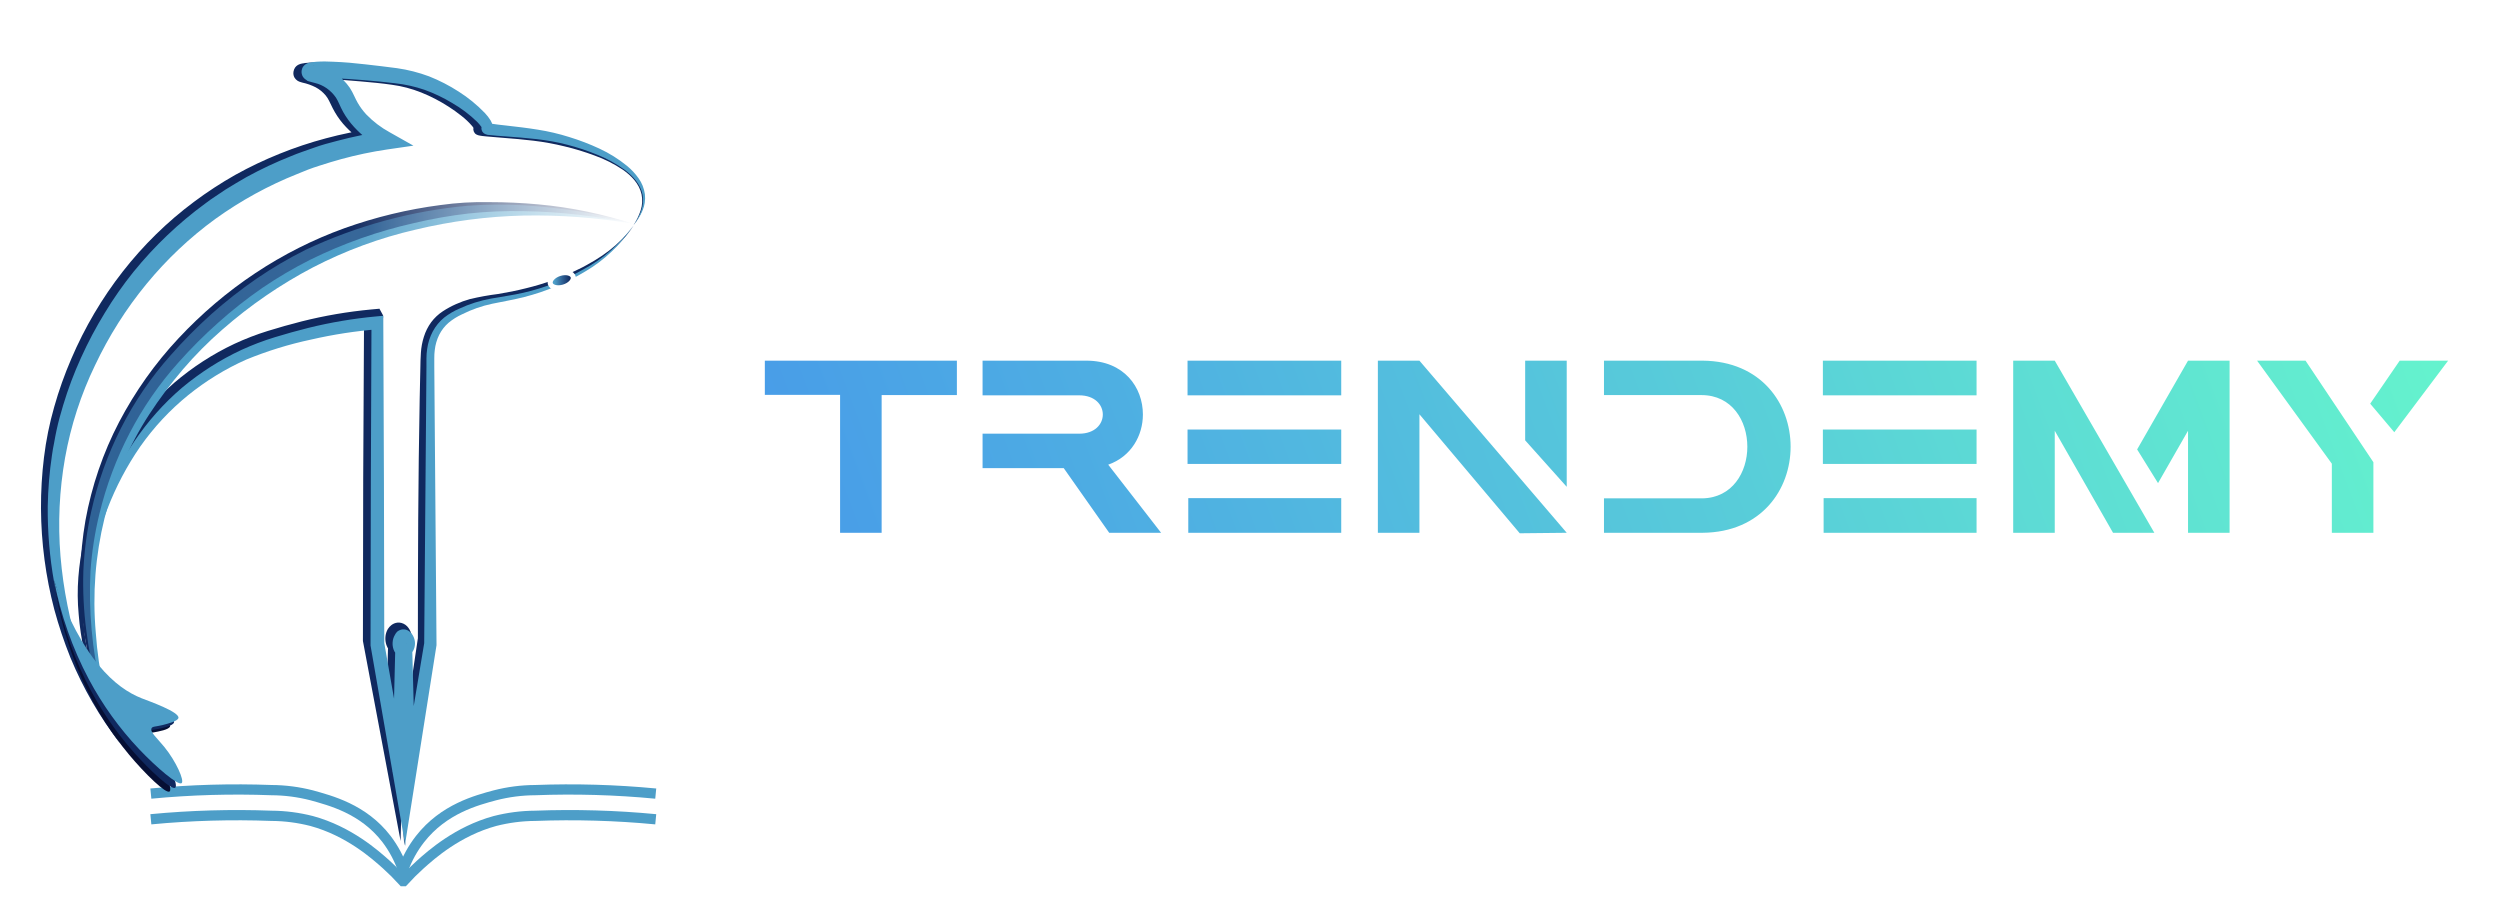 <svg width="244" height="88" viewBox="0 0 244 88" fill="none" xmlns="http://www.w3.org/2000/svg">
<g filter="url(#filter0_d_1240_1132)">
<path d="M38.398 75.568L38.805 76.095L38.709 74.837L38.592 74.333L38.415 73.889C38.419 74.45 38.419 75.007 38.398 75.568Z" fill="#10295F"/>
<path d="M38.401 75.289H38.454V75.541H38.401V75.289Z" fill="#10295F"/>
<path d="M38.733 75.677L38.804 76.095L38.985 74.683L38.57 74.713L38.733 75.677Z" fill="#4D9EC8"/>
<path d="M61.817 19.991C62.117 19.545 62.356 19.056 62.526 18.538C62.694 18.031 62.725 17.485 62.614 16.96C62.384 15.921 61.608 15.138 60.778 14.559C59.918 13.985 58.997 13.523 58.034 13.181C57.072 12.82 56.091 12.52 55.095 12.285C54.103 12.041 53.098 11.857 52.085 11.735C51.072 11.611 50.047 11.524 49.019 11.445L47.462 11.314L47.062 11.272L46.849 11.238L46.725 11.212C46.697 11.208 46.67 11.201 46.644 11.189C46.593 11.178 46.546 11.158 46.502 11.129L46.445 11.091C46.424 11.091 46.427 11.091 46.328 10.982C46.254 10.887 46.208 10.771 46.197 10.647C46.193 10.562 46.206 10.477 46.235 10.397C46.264 10.318 46.307 10.245 46.364 10.184C46.424 10.128 46.381 10.162 46.339 10.211C46.313 10.242 46.291 10.276 46.271 10.312C46.261 10.333 46.251 10.354 46.243 10.376C46.242 10.399 46.242 10.421 46.243 10.444V10.538C46.197 10.453 46.142 10.373 46.08 10.301C45.759 9.927 45.403 9.588 45.016 9.292C44.62 8.975 44.208 8.681 43.783 8.411C42.934 7.862 42.039 7.398 41.11 7.026C40.186 6.657 39.224 6.404 38.245 6.273C37.252 6.126 36.231 6.036 35.203 5.945C34.175 5.855 33.165 5.772 32.155 5.738C31.651 5.738 31.148 5.716 30.659 5.738C30.418 5.738 30.173 5.768 29.95 5.799L29.811 5.821C29.723 5.851 29.783 5.821 29.811 5.821L29.889 5.772C29.889 5.772 29.928 5.742 29.967 5.704C30.003 5.672 30.035 5.635 30.063 5.595C30.133 5.494 30.18 5.376 30.201 5.253C30.223 5.145 30.223 5.033 30.201 4.925C30.18 4.841 30.148 4.762 30.105 4.688C30.075 4.635 30.038 4.587 29.996 4.545C29.96 4.506 29.919 4.473 29.875 4.447L29.826 4.417H29.794L29.907 4.447C30.472 4.563 31.022 4.751 31.545 5.008C32.107 5.294 32.611 5.693 33.03 6.183C33.243 6.434 33.427 6.711 33.58 7.007L33.934 7.737C34.155 8.156 34.423 8.544 34.732 8.893C35.38 9.612 36.137 10.21 36.972 10.662L39.294 11.972L36.685 12.349C35.189 12.574 33.706 12.888 32.243 13.29C30.778 13.689 29.338 14.182 27.929 14.766C26.518 15.339 25.138 15.994 23.795 16.727C22.461 17.474 21.172 18.307 19.935 19.223C14.96 22.912 10.969 27.905 8.349 33.717C7.017 36.602 6.086 39.677 5.584 42.846C5.112 46.036 5.028 49.277 5.332 52.49C5.632 55.724 6.33 58.902 7.406 61.943C8.495 64.999 9.946 67.894 11.724 70.561C9.75 68.013 8.116 65.19 6.867 62.169C6.256 60.645 5.732 59.082 5.3 57.49C4.88 55.889 4.56 54.261 4.343 52.615C3.903 49.307 3.886 45.951 4.293 42.639C4.496 40.972 4.829 39.326 5.29 37.718C5.743 36.113 6.301 34.543 6.959 33.02C9.588 26.869 13.723 21.58 18.931 17.702C20.224 16.736 21.571 15.856 22.966 15.067C24.366 14.289 25.809 13.601 27.287 13.008C28.762 12.412 30.269 11.909 31.8 11.502C33.33 11.091 34.881 10.772 36.444 10.546L36.157 12.243C35.151 11.691 34.244 10.956 33.477 10.071C33.087 9.613 32.751 9.108 32.474 8.565L32.119 7.839C32.028 7.651 31.916 7.476 31.786 7.316C31.512 6.987 31.181 6.718 30.811 6.521C30.397 6.312 29.96 6.157 29.51 6.062C29.439 6.039 29.375 6.028 29.251 5.983C29.212 5.964 29.195 5.964 29.131 5.93L29.035 5.878C28.977 5.84 28.924 5.796 28.875 5.746C28.828 5.698 28.787 5.645 28.751 5.588C28.704 5.506 28.669 5.417 28.648 5.324C28.625 5.209 28.625 5.089 28.648 4.974C28.672 4.839 28.723 4.71 28.797 4.598C28.831 4.552 28.868 4.51 28.907 4.47L29.007 4.387L29.127 4.315C29.246 4.256 29.373 4.215 29.503 4.195C29.591 4.195 29.669 4.165 29.747 4.153C30.049 4.12 30.318 4.104 30.595 4.097C31.137 4.097 31.658 4.097 32.197 4.127C33.261 4.18 34.299 4.285 35.324 4.406C36.349 4.526 37.391 4.647 38.44 4.831C39.51 5.006 40.556 5.312 41.56 5.742C42.55 6.172 43.499 6.7 44.396 7.319C44.848 7.629 45.283 7.964 45.701 8.325C46.138 8.694 46.539 9.11 46.895 9.567C47.002 9.702 47.093 9.85 47.168 10.007C47.228 10.125 47.269 10.252 47.289 10.384C47.293 10.436 47.293 10.489 47.289 10.542V10.629C47.284 10.668 47.276 10.707 47.264 10.745L47.221 10.858C47.2 10.903 47.174 10.945 47.144 10.982C47.097 11.039 47.048 11.076 47.101 11.027C47.154 10.979 47.299 10.651 47.26 10.587C47.257 10.505 47.236 10.426 47.198 10.355C47.161 10.283 47.108 10.222 47.044 10.177L47.009 10.154L46.959 10.128H47.023L47.193 10.158L47.548 10.214L49.075 10.403C50.104 10.527 51.139 10.647 52.17 10.824C53.205 11.001 54.229 11.241 55.237 11.543C56.248 11.835 57.241 12.191 58.211 12.609C59.19 13.024 60.118 13.562 60.977 14.212C61.422 14.541 61.824 14.932 62.171 15.376C62.513 15.822 62.741 16.353 62.834 16.919C62.917 17.48 62.85 18.054 62.639 18.576C62.43 19.086 62.153 19.563 61.817 19.991Z" fill="#10295F"/>
<path d="M61.818 19.991C62.136 19.562 62.392 19.085 62.577 18.576C62.764 18.079 62.813 17.535 62.719 17.009C62.513 15.967 61.761 15.165 60.946 14.555C60.109 13.954 59.206 13.461 58.259 13.087C57.311 12.697 56.34 12.375 55.352 12.123C53.381 11.596 51.353 11.464 49.297 11.306C48.779 11.268 48.279 11.238 47.726 11.171C47.655 11.171 47.581 11.171 47.485 11.129C47.378 11.105 47.277 11.055 47.191 10.982C47.101 10.905 47.037 10.8 47.007 10.681C46.985 10.603 46.98 10.52 46.992 10.439C47.005 10.359 47.034 10.282 47.078 10.214C47.315 9.94 47.078 10.214 47.078 10.241C47.054 10.28 47.04 10.323 47.035 10.369V10.478C47.02 10.447 47.004 10.416 46.985 10.388C46.855 10.202 46.709 10.029 46.549 9.872C45.82 9.172 45.016 8.565 44.153 8.065C43.292 7.543 42.386 7.109 41.448 6.77C40.51 6.448 39.543 6.232 38.562 6.126C37.562 5.998 36.538 5.908 35.517 5.821C34.496 5.735 33.486 5.663 32.482 5.648C31.982 5.648 31.479 5.648 31.011 5.682L30.681 5.72L30.561 5.746L30.656 5.697L30.699 5.663C30.738 5.637 30.773 5.604 30.802 5.565C30.855 5.502 30.899 5.431 30.933 5.354C30.978 5.244 31 5.125 30.997 5.004C30.995 4.898 30.972 4.792 30.929 4.696C30.904 4.637 30.872 4.581 30.834 4.53C30.79 4.472 30.739 4.421 30.681 4.379L30.632 4.349H30.578L30.734 4.387L31.131 4.489C32.336 4.768 33.404 5.504 34.134 6.559C34.301 6.819 34.449 7.092 34.577 7.376C34.698 7.632 34.797 7.835 34.914 8.039C35.15 8.447 35.43 8.826 35.747 9.168C36.423 9.867 37.194 10.454 38.034 10.911L40.349 12.217L37.75 12.594C36.257 12.816 34.776 13.128 33.315 13.527C32.585 13.719 31.865 13.956 31.142 14.182C30.419 14.408 29.724 14.679 29.015 14.98C26.198 16.102 23.516 17.573 21.024 19.362C16.035 22.992 11.993 27.906 9.279 33.645C7.901 36.492 6.915 39.535 6.351 42.68C5.791 45.843 5.641 49.073 5.904 52.28C6.176 55.508 6.812 58.689 7.801 61.755C8.774 64.846 10.091 67.802 11.725 70.561C9.892 67.909 8.391 65.016 7.259 61.955C5.496 57.337 4.613 52.394 4.66 47.412C4.689 45.746 4.826 44.085 5.071 42.439C5.117 42.021 5.209 41.618 5.284 41.208C5.358 40.798 5.429 40.388 5.521 39.981C5.699 39.16 5.919 38.358 6.16 37.564C6.638 35.972 7.222 34.419 7.907 32.915C8.588 31.409 9.361 29.952 10.219 28.552C11.069 27.144 12.01 25.799 13.034 24.527C15.092 21.995 17.447 19.753 20.042 17.857C20.358 17.608 20.691 17.382 21.024 17.164L22.024 16.494C22.701 16.065 23.396 15.669 24.087 15.267C25.486 14.5 26.927 13.824 28.402 13.241C29.132 12.929 29.887 12.691 30.632 12.421C31.376 12.149 32.138 11.946 32.901 11.75C34.426 11.344 35.972 11.027 37.531 10.802L37.247 12.499C36.249 11.955 35.34 11.243 34.556 10.391C34.148 9.95 33.791 9.458 33.492 8.927C33.344 8.663 33.212 8.374 33.106 8.136C33.015 7.926 32.91 7.724 32.791 7.53C32.291 6.801 31.557 6.29 30.727 6.096L30.373 6.002L30.153 5.942L29.979 5.881L29.912 5.81L29.869 5.787L29.802 5.738C29.73 5.691 29.666 5.629 29.614 5.558C29.569 5.502 29.532 5.44 29.504 5.373C29.46 5.267 29.435 5.154 29.43 5.038C29.428 4.909 29.452 4.78 29.501 4.662C29.536 4.577 29.584 4.5 29.642 4.432C29.68 4.39 29.72 4.351 29.763 4.315L29.83 4.27C29.887 4.232 29.948 4.201 30.011 4.176C30.089 4.15 30.146 4.131 30.196 4.12C30.245 4.108 30.376 4.082 30.454 4.071C30.61 4.048 30.752 4.037 30.894 4.025C31.454 3.988 31.982 3.995 32.514 4.025C33.578 4.063 34.616 4.157 35.644 4.278C36.672 4.398 37.704 4.511 38.746 4.654C39.813 4.806 40.862 5.073 41.877 5.452C42.882 5.85 43.849 6.348 44.766 6.939C45.694 7.527 46.553 8.23 47.326 9.032C47.537 9.254 47.726 9.499 47.889 9.763C47.939 9.85 47.983 9.94 48.02 10.034C48.086 10.194 48.108 10.37 48.084 10.542C48.069 10.62 48.045 10.696 48.013 10.768C48.013 10.82 47.74 11.092 47.971 10.832C48.011 10.767 48.039 10.694 48.052 10.618C48.065 10.541 48.062 10.463 48.045 10.388C48.02 10.276 47.96 10.177 47.875 10.105C47.726 9.996 47.755 10.041 47.758 10.034L47.896 10.064C48.364 10.143 48.893 10.192 49.4 10.252C50.428 10.369 51.459 10.486 52.487 10.655C53.524 10.817 54.549 11.057 55.554 11.374C56.558 11.681 57.543 12.058 58.5 12.503C59.463 12.949 60.371 13.518 61.205 14.197C61.626 14.543 62.002 14.947 62.322 15.398C62.651 15.853 62.864 16.389 62.942 16.957C63.008 17.519 62.92 18.09 62.69 18.602C62.466 19.108 62.172 19.576 61.818 19.991Z" fill="#4D9EC8"/>
<path d="M64 77.962C60.086 77.588 56.154 77.475 52.227 77.623C50.904 77.631 49.587 77.802 48.302 78.131C44.679 79.121 42.116 81.392 40.996 82.4C40.435 82.905 39.899 83.439 39.39 84H39.333C38.823 83.439 38.287 82.905 37.727 82.4C36.607 81.392 34.044 79.121 30.421 78.131C29.135 77.802 27.818 77.631 26.496 77.623C22.569 77.475 18.637 77.588 14.723 77.962" stroke="#4D9EC8" stroke-miterlimit="10"/>
<path d="M64 75.455C60.086 75.081 56.154 74.968 52.227 75.116C50.904 75.122 49.587 75.293 48.302 75.624C46.554 76.098 43.311 76.927 40.996 79.893C40.292 80.795 39.732 81.812 39.337 82.905C38.958 81.814 38.414 80.797 37.727 79.893C35.462 76.934 32.218 76.129 30.421 75.624C29.136 75.293 27.818 75.122 26.496 75.116C22.569 74.968 18.637 75.081 14.723 75.455" stroke="#4D9EC8" stroke-miterlimit="10"/>
<path d="M37.036 28.134L37.39 28.785V29.022H36.759L37.036 28.134Z" fill="#10295F"/>
<path d="M10.414 68.358C9.999 67.228 9.573 66.129 9.198 65C8.807 63.87 8.478 62.718 8.212 61.548C7.952 60.371 7.774 59.176 7.68 57.971C7.565 56.764 7.554 55.548 7.648 54.339C7.742 53.128 7.92 51.926 8.184 50.743C8.297 50.148 8.471 49.569 8.616 48.981C8.761 48.394 8.971 47.826 9.162 47.257C9.95 44.966 11.006 42.789 12.307 40.779C13.618 38.757 15.189 36.941 16.976 35.384C18.777 33.842 20.76 32.556 22.875 31.559C23.934 31.067 25.023 30.647 26.133 30.302C27.242 29.955 28.323 29.658 29.444 29.368C31.674 28.807 33.939 28.419 36.222 28.205L37.041 28.13V29.011L37.123 44.697L37.154 60.384V60.204L39.313 71.588L37.569 71.742L37.881 60.911L38.314 61.732C38.036 61.554 37.825 61.28 37.715 60.957C37.629 60.709 37.595 60.444 37.615 60.181C37.634 59.902 37.715 59.633 37.853 59.394C37.943 59.249 38.057 59.121 38.19 59.018C38.363 58.879 38.569 58.793 38.785 58.769C38.913 58.754 39.043 58.763 39.168 58.796C39.453 58.868 39.704 59.046 39.877 59.297C40.034 59.518 40.14 59.776 40.185 60.049C40.233 60.349 40.198 60.658 40.086 60.938C39.985 61.19 39.828 61.414 39.629 61.589L39.934 60.836L40.59 72.42L38.984 72.344L40.785 60.298V60.422C40.785 52.577 40.813 44.735 40.962 36.886L41.026 33.942C41.026 33.445 41.05 32.963 41.079 32.436C41.111 31.904 41.209 31.379 41.37 30.874C41.529 30.362 41.769 29.882 42.079 29.455C42.396 29.032 42.78 28.67 43.213 28.386C43.624 28.117 44.054 27.883 44.5 27.685C44.942 27.486 45.397 27.321 45.861 27.192C46.773 26.975 47.695 26.808 48.623 26.692C49.531 26.545 50.427 26.364 51.321 26.138C53.108 25.71 54.847 25.079 56.507 24.256L56.575 24.237H56.553L56.603 24.214L56.695 24.165L56.887 24.068L57.262 23.864C57.511 23.729 57.759 23.59 58 23.443C58.489 23.152 58.963 22.831 59.418 22.483C60.33 21.782 61.15 20.955 61.857 20.024C61.188 20.995 60.401 21.867 59.517 22.618C59.073 22.994 58.609 23.342 58.127 23.661C57.886 23.823 57.645 23.977 57.397 24.128L57.025 24.342L56.837 24.452L56.741 24.504L56.695 24.531C56.659 24.551 56.619 24.565 56.578 24.572H56.649C54.993 25.477 53.249 26.189 51.448 26.695C50.55 26.959 49.644 27.181 48.729 27.362C47.815 27.55 46.9 27.678 46.053 27.949C45.626 28.065 45.207 28.215 44.801 28.397C44.401 28.59 44.015 28.816 43.649 29.075C42.951 29.567 42.437 30.304 42.196 31.156C42.074 31.586 42.003 32.029 41.986 32.478V36.863L42.103 48.62L42.267 60.381V60.505L40.547 72.6L39.455 80.506L38.938 72.537L38.19 60.96L38.495 60.208L38.477 60.238C38.461 60.277 38.455 60.319 38.459 60.362L38.48 60.407C38.509 60.447 38.545 60.481 38.587 60.505C38.634 60.535 38.685 60.557 38.739 60.569C38.805 60.581 38.872 60.581 38.938 60.569C39.031 60.559 39.12 60.524 39.196 60.467C39.232 60.439 39.263 60.404 39.289 60.366C39.313 60.32 39.306 60.317 39.306 60.32C39.306 60.324 39.289 60.241 39.15 60.151L39.583 60.968L39.306 71.799L39.097 80.081L37.566 71.945L35.421 60.561V60.396L35.449 44.709L35.531 29.022L36.353 29.827C34.137 30.007 31.935 30.348 29.763 30.848C27.583 31.375 25.409 31.921 23.382 32.831C21.352 33.747 19.439 34.931 17.688 36.355C15.945 37.797 14.402 39.493 13.104 41.392C10.474 45.23 8.784 49.702 8.187 54.406C8.056 55.582 8.027 56.768 8.102 57.949C8.154 59.138 8.291 60.32 8.51 61.487C8.992 63.822 9.629 66.118 10.414 68.358Z" fill="#10295F"/>
<path d="M10.523 68.324C9.706 66.117 9.057 63.843 8.584 61.525C8.474 60.946 8.346 60.358 8.286 59.764C8.226 59.169 8.169 58.578 8.141 57.979C8.085 56.783 8.126 55.584 8.261 54.395C8.399 53.207 8.605 52.029 8.878 50.868C9.034 50.292 9.162 49.708 9.346 49.144L9.609 48.289L9.903 47.446C10.701 45.191 11.774 43.058 13.093 41.099C14.415 39.132 15.983 37.366 17.755 35.851C19.544 34.355 21.505 33.108 23.59 32.139C24.637 31.663 25.709 31.256 26.802 30.919C27.894 30.584 28.968 30.287 30.071 30.008C32.273 29.463 34.508 29.086 36.761 28.879L37.41 28.819V29.515L37.473 45.202L37.505 60.893V60.757L39.685 73.18L38.285 73.297L38.576 61.409L38.93 62.06C38.688 61.903 38.504 61.663 38.409 61.379C38.332 61.156 38.301 60.918 38.321 60.682C38.336 60.434 38.409 60.193 38.533 59.982C38.594 59.854 38.675 59.739 38.774 59.643C38.924 59.525 39.1 59.451 39.285 59.428C39.493 59.409 39.701 59.459 39.88 59.572C40.008 59.654 40.12 59.761 40.21 59.888C40.352 60.087 40.447 60.319 40.487 60.565C40.528 60.832 40.497 61.106 40.398 61.356C40.307 61.582 40.167 61.781 39.99 61.939L40.235 61.36L40.554 73.64L39.274 73.542L41.401 60.78V60.885L41.621 33.825V32.975C41.622 32.675 41.645 32.375 41.688 32.079C41.769 31.474 41.954 30.891 42.234 30.358C42.519 29.825 42.902 29.359 43.362 28.988C43.811 28.639 44.299 28.351 44.815 28.13C45.809 27.668 46.852 27.336 47.921 27.143C48.984 26.948 50.023 26.816 51.055 26.579C53.13 26.107 55.132 25.325 57 24.256C58.894 23.248 60.544 21.788 61.818 19.991C60.599 21.868 58.983 23.415 57.099 24.508C55.245 25.623 53.254 26.457 51.182 26.985C50.14 27.256 49.077 27.426 48.048 27.644C47.027 27.859 46.034 28.207 45.092 28.679C44.626 28.891 44.187 29.166 43.787 29.496C43.406 29.822 43.091 30.227 42.862 30.686C42.636 31.147 42.49 31.649 42.433 32.165C42.4 32.427 42.384 32.692 42.387 32.956V33.795L42.603 60.867V60.972L40.582 73.771L39.519 80.484L39.299 73.677L38.902 61.401V61.025L39.161 60.833L39.186 60.795V60.818C39.187 60.805 39.187 60.792 39.186 60.78C39.2 60.802 39.22 60.82 39.242 60.833C39.276 60.852 39.312 60.867 39.349 60.878C39.395 60.885 39.441 60.885 39.487 60.878C39.53 60.875 39.572 60.863 39.61 60.842C39.649 60.821 39.683 60.792 39.71 60.757V60.795C39.705 60.819 39.705 60.843 39.71 60.867L39.629 60.791L39.983 61.443L39.724 73.335L39.568 80.6L38.328 73.448L36.165 61.002V60.87L36.194 45.179L36.257 29.492L36.91 30.133C34.709 30.308 32.522 30.646 30.365 31.141C28.203 31.6 26.083 32.255 24.027 33.099C22.005 33.998 20.099 35.167 18.354 36.577C16.592 38.006 15.024 39.687 13.696 41.573C12.39 43.463 11.307 45.516 10.473 47.687L10.162 48.5L9.882 49.332C9.687 49.881 9.548 50.461 9.382 51.011C9.078 52.142 8.841 53.293 8.673 54.455C8.509 55.618 8.439 56.793 8.463 57.968C8.463 58.555 8.51 59.146 8.559 59.73C8.609 60.313 8.715 60.893 8.811 61.476C9.214 63.803 9.787 66.092 10.523 68.324Z" fill="#4D9EC8"/>
<path d="M55 26.019C55.617 25.839 56.04 25.394 55.945 25.026C55.85 24.657 55.272 24.503 54.655 24.683C54.037 24.863 53.614 25.308 53.709 25.677C53.804 26.046 54.382 26.199 55 26.019Z" fill="url(#paint0_linear_1240_1132)" stroke="white" stroke-width="0.5" stroke-miterlimit="10"/>
<path d="M61.909 19.882C58.831 19.077 55.685 18.596 52.518 18.448C50.94 18.38 49.352 18.361 47.775 18.41C46.201 18.43 44.631 18.572 43.077 18.835C39.961 19.327 36.896 20.134 33.924 21.245C32.444 21.795 30.997 22.441 29.592 23.18C28.181 23.91 26.808 24.721 25.479 25.608C20.201 29.15 15.571 33.924 12.444 39.691C10.898 42.585 9.772 45.709 9.104 48.959C8.466 52.232 8.309 55.59 8.64 58.913V58.947L8.718 59.7L8.817 60.483C8.884 61.006 8.963 61.526 9.051 62.045C9.14 62.565 9.235 63.08 9.345 63.596C9.455 64.112 9.597 64.65 9.7 65.17V65.125C9.838 65.58 9.962 66.043 10.122 66.491C10.281 66.939 10.444 67.391 10.622 67.831C10.799 68.272 10.976 68.716 11.182 69.145C11.387 69.574 11.6 70 11.816 70.425C11.579 70.015 11.331 69.612 11.107 69.187C10.884 68.761 10.671 68.336 10.469 67.903C10.267 67.47 10.09 67.022 9.913 66.578C9.735 66.133 9.586 65.671 9.427 65.215V65.17C9.282 64.669 9.129 64.191 8.998 63.683C8.867 63.175 8.746 62.651 8.643 62.132C8.541 61.612 8.434 61.089 8.342 60.566L8.211 59.775L8.151 59.38L8.122 59.184V59.082C8.118 59.039 8.118 58.995 8.122 58.951V58.985C7.68 55.6 7.753 52.161 8.339 48.801C8.95 45.434 10.059 42.19 11.625 39.19C13.193 36.203 15.14 33.458 17.41 31.033C21.956 26.162 27.505 22.479 33.619 20.273C36.657 19.186 39.792 18.429 42.974 18.015C44.563 17.79 46.165 17.694 47.767 17.729C49.366 17.729 50.958 17.8 52.546 17.947C55.723 18.235 58.862 18.883 61.909 19.882Z" fill="url(#paint1_linear_1240_1132)"/>
<path d="M61.748 19.837C58.227 19.237 54.662 18.97 51.095 19.039C47.544 19.122 44.009 19.584 40.545 20.417C37.086 21.214 33.73 22.449 30.548 24.095C27.381 25.752 24.407 27.795 21.685 30.182C20.323 31.37 19.043 32.661 17.856 34.045C16.674 35.433 15.576 36.901 14.57 38.438C13.57 39.974 12.702 41.602 11.975 43.302C11.252 45.005 10.659 46.768 10.202 48.572C9.306 52.214 9.017 55.994 9.348 59.742C9.478 61.623 9.745 63.491 10.146 65.328C10.584 67.163 11.202 68.945 11.989 70.644C11.088 68.993 10.374 67.236 9.862 65.407C9.371 63.57 9.015 61.694 8.798 59.798C8.589 57.895 8.536 55.977 8.639 54.065C8.733 52.145 8.992 50.238 9.415 48.369C10.252 44.608 11.718 41.038 13.744 37.828C14.764 36.246 15.882 34.736 17.09 33.311C18.305 31.881 19.615 30.548 21.011 29.32C23.803 26.879 26.86 24.8 30.115 23.128C33.38 21.483 36.827 20.282 40.375 19.551C43.902 18.786 47.496 18.427 51.095 18.482C54.679 18.563 58.248 19.017 61.748 19.837Z" fill="url(#paint2_linear_1240_1132)"/>
<path d="M61.88 19.866C58.344 19.088 54.746 18.667 51.135 18.609C49.339 18.571 47.542 18.646 45.754 18.835C43.966 19.039 42.191 19.35 40.436 19.765C36.928 20.548 33.516 21.753 30.265 23.356C28.652 24.169 27.089 25.089 25.585 26.112C24.089 27.146 22.654 28.277 21.289 29.5C19.917 30.719 18.614 32.024 17.389 33.407C13.687 37.545 11.041 42.618 9.703 48.146C9.255 49.983 8.963 51.859 8.831 53.751C8.638 57.563 8.981 61.385 9.849 65.09C10.314 66.942 10.979 68.731 11.83 70.421C10.871 68.781 10.114 67.017 9.576 65.173C9.044 63.328 8.658 61.439 8.423 59.526C8.17 57.605 8.074 55.664 8.136 53.725C8.221 51.779 8.477 49.846 8.898 47.95C10.162 42.221 12.836 36.952 16.648 32.681C17.896 31.259 19.224 29.918 20.622 28.664C22.026 27.416 23.5 26.259 25.036 25.201C26.578 24.146 28.186 23.201 29.847 22.373C34.867 20.018 40.221 18.567 45.69 18.078C47.508 17.946 49.333 17.932 51.153 18.037C52.968 18.15 54.776 18.349 56.566 18.65C58.358 18.947 60.132 19.353 61.88 19.866Z" fill="url(#paint3_linear_1240_1132)"/>
<path d="M5.273 54.644C5.732 58.07 6.689 61.4 8.11 64.515C9.295 67.105 10.807 69.511 12.605 71.667C14.133 73.493 16.214 75.537 16.558 75.244C16.838 75.007 16.136 73.102 15.072 71.611C14.448 70.734 13.746 70.067 13.934 69.729C14.037 69.537 14.313 69.605 14.998 69.48C15.469 69.397 16.519 69.213 16.6 68.889C16.738 68.313 13.853 67.078 13.122 66.732C10.63 65.531 7.578 62.565 5.273 54.644Z" fill="#060F34"/>
<path d="M5.273 54.636C5.821 58.05 6.865 61.352 8.368 64.424C9.624 66.973 11.202 69.328 13.059 71.422C14.636 73.199 16.774 75.187 17.111 74.875C17.387 74.626 16.632 72.744 15.522 71.287C14.877 70.432 14.154 69.781 14.335 69.431C14.431 69.235 14.711 69.296 15.398 69.149C15.866 69.055 16.912 68.832 16.983 68.509C17.107 67.929 14.186 66.784 13.438 66.461C10.931 65.354 7.812 62.482 5.273 54.636Z" fill="#10295F"/>
<path d="M5.27 54.629C5.924 58.018 7.071 61.279 8.67 64.293C10.005 66.797 11.657 69.095 13.58 71.122C15.211 72.842 17.409 74.743 17.735 74.427C18.004 74.171 17.189 72.315 16.037 70.9C15.363 70.068 14.618 69.447 14.789 69.085C14.881 68.886 15.143 68.939 15.852 68.769C16.317 68.652 17.355 68.393 17.416 68.069C17.522 67.485 14.579 66.446 13.817 66.149C11.261 65.14 8.053 62.381 5.27 54.629Z" fill="#4D9EC8"/>
<path d="M74.648 33.2H93.392V36.56H86.048V50H81.992V36.536H74.648V33.2ZM103.819 43.688H95.899V40.328H105.331C106.867 40.328 107.635 39.392 107.635 38.456C107.635 37.52 106.867 36.584 105.331 36.584H95.899V33.2H106.027C109.723 33.2 111.547 35.816 111.547 38.456C111.547 40.496 110.419 42.56 108.163 43.352L113.323 50H108.259L103.819 43.688ZM115.904 33.2H130.904V36.584H115.904V33.2ZM115.904 39.92H130.904V43.28H115.904V39.92ZM115.976 46.616H130.904V50H115.976V46.616ZM134.48 50V33.2H138.536L152.912 50L148.328 50.048L138.536 38.432V50H134.48ZM148.856 40.976V33.2H152.912V45.512L148.856 40.976ZM156.548 33.2H166.172C171.908 33.248 174.764 37.424 174.764 41.6C174.764 45.776 171.908 49.952 166.172 50H156.548V46.64H166.148C169.076 46.592 170.54 44.096 170.54 41.6C170.54 39.08 169.052 36.56 166.052 36.56H156.548V33.2ZM177.913 33.2H192.913V36.584H177.913V33.2ZM177.913 39.92H192.913V43.28H177.913V39.92ZM177.985 46.616H192.913V50H177.985V46.616ZM196.488 50V33.2H200.544L210.264 50H206.232L200.544 40.04V50H196.488ZM208.584 41.864L213.552 33.2H217.608V50H213.552V40.04L210.624 45.152L208.584 41.864ZM220.291 33.2H225.019L231.643 43.112V50H227.587V43.256L220.291 33.2ZM231.331 37.4L234.211 33.2H238.939L233.683 40.184L231.331 37.4Z" fill="url(#paint4_linear_1240_1132)"/>
</g>
<defs>
<filter id="filter0_d_1240_1132" x="-1" y="0" width="246" height="91.001" filterUnits="userSpaceOnUse" color-interpolation-filters="sRGB">
<feFlood flood-opacity="0" result="BackgroundImageFix"/>
<feColorMatrix in="SourceAlpha" type="matrix" values="0 0 0 0 0 0 0 0 0 0 0 0 0 0 0 0 0 0 127 0" result="hardAlpha"/>
<feOffset dy="2"/>
<feGaussianBlur stdDeviation="0.5"/>
<feComposite in2="hardAlpha" operator="out"/>
<feColorMatrix type="matrix" values="0 0 0 0 0 0 0 0 0 0 0 0 0 0 0 0 0 0 0.2 0"/>
<feBlend mode="normal" in2="BackgroundImageFix" result="effect1_dropShadow_1240_1132"/>
<feBlend mode="normal" in="SourceGraphic" in2="effect1_dropShadow_1240_1132" result="shape"/>
</filter>
<linearGradient id="paint0_linear_1240_1132" x1="54.094" y1="22.764" x2="56.368" y2="22.728" gradientUnits="userSpaceOnUse">
<stop stop-color="#4D9EC8"/>
<stop offset="0.32" stop-color="#2F6296"/>
<stop offset="0.68" stop-color="#10295F"/>
<stop offset="1" stop-color="#060F34"/>
</linearGradient>
<linearGradient id="paint1_linear_1240_1132" x1="62.051" y1="44.077" x2="7.608" y2="44.077" gradientUnits="userSpaceOnUse">
<stop stop-color="white"/>
<stop offset="0.52" stop-color="#10295F"/>
</linearGradient>
<linearGradient id="paint2_linear_1240_1132" x1="61.848" y1="44.563" x2="8.38" y2="44.563" gradientUnits="userSpaceOnUse">
<stop stop-color="white"/>
<stop offset="0.54" stop-color="#4D9EC8"/>
</linearGradient>
<linearGradient id="paint3_linear_1240_1132" x1="62.005" y1="44.204" x2="7.902" y2="44.204" gradientUnits="userSpaceOnUse">
<stop stop-color="white"/>
<stop offset="0.48" stop-color="#376799"/>
<stop offset="1" stop-color="#2F6296"/>
</linearGradient>
<linearGradient id="paint4_linear_1240_1132" x1="74" y1="56.581" x2="228.122" y2="-1.136" gradientUnits="userSpaceOnUse">
<stop stop-color="#4799E9"/>
<stop offset="1" stop-color="#65F4CD"/>
</linearGradient>
</defs>
</svg>
